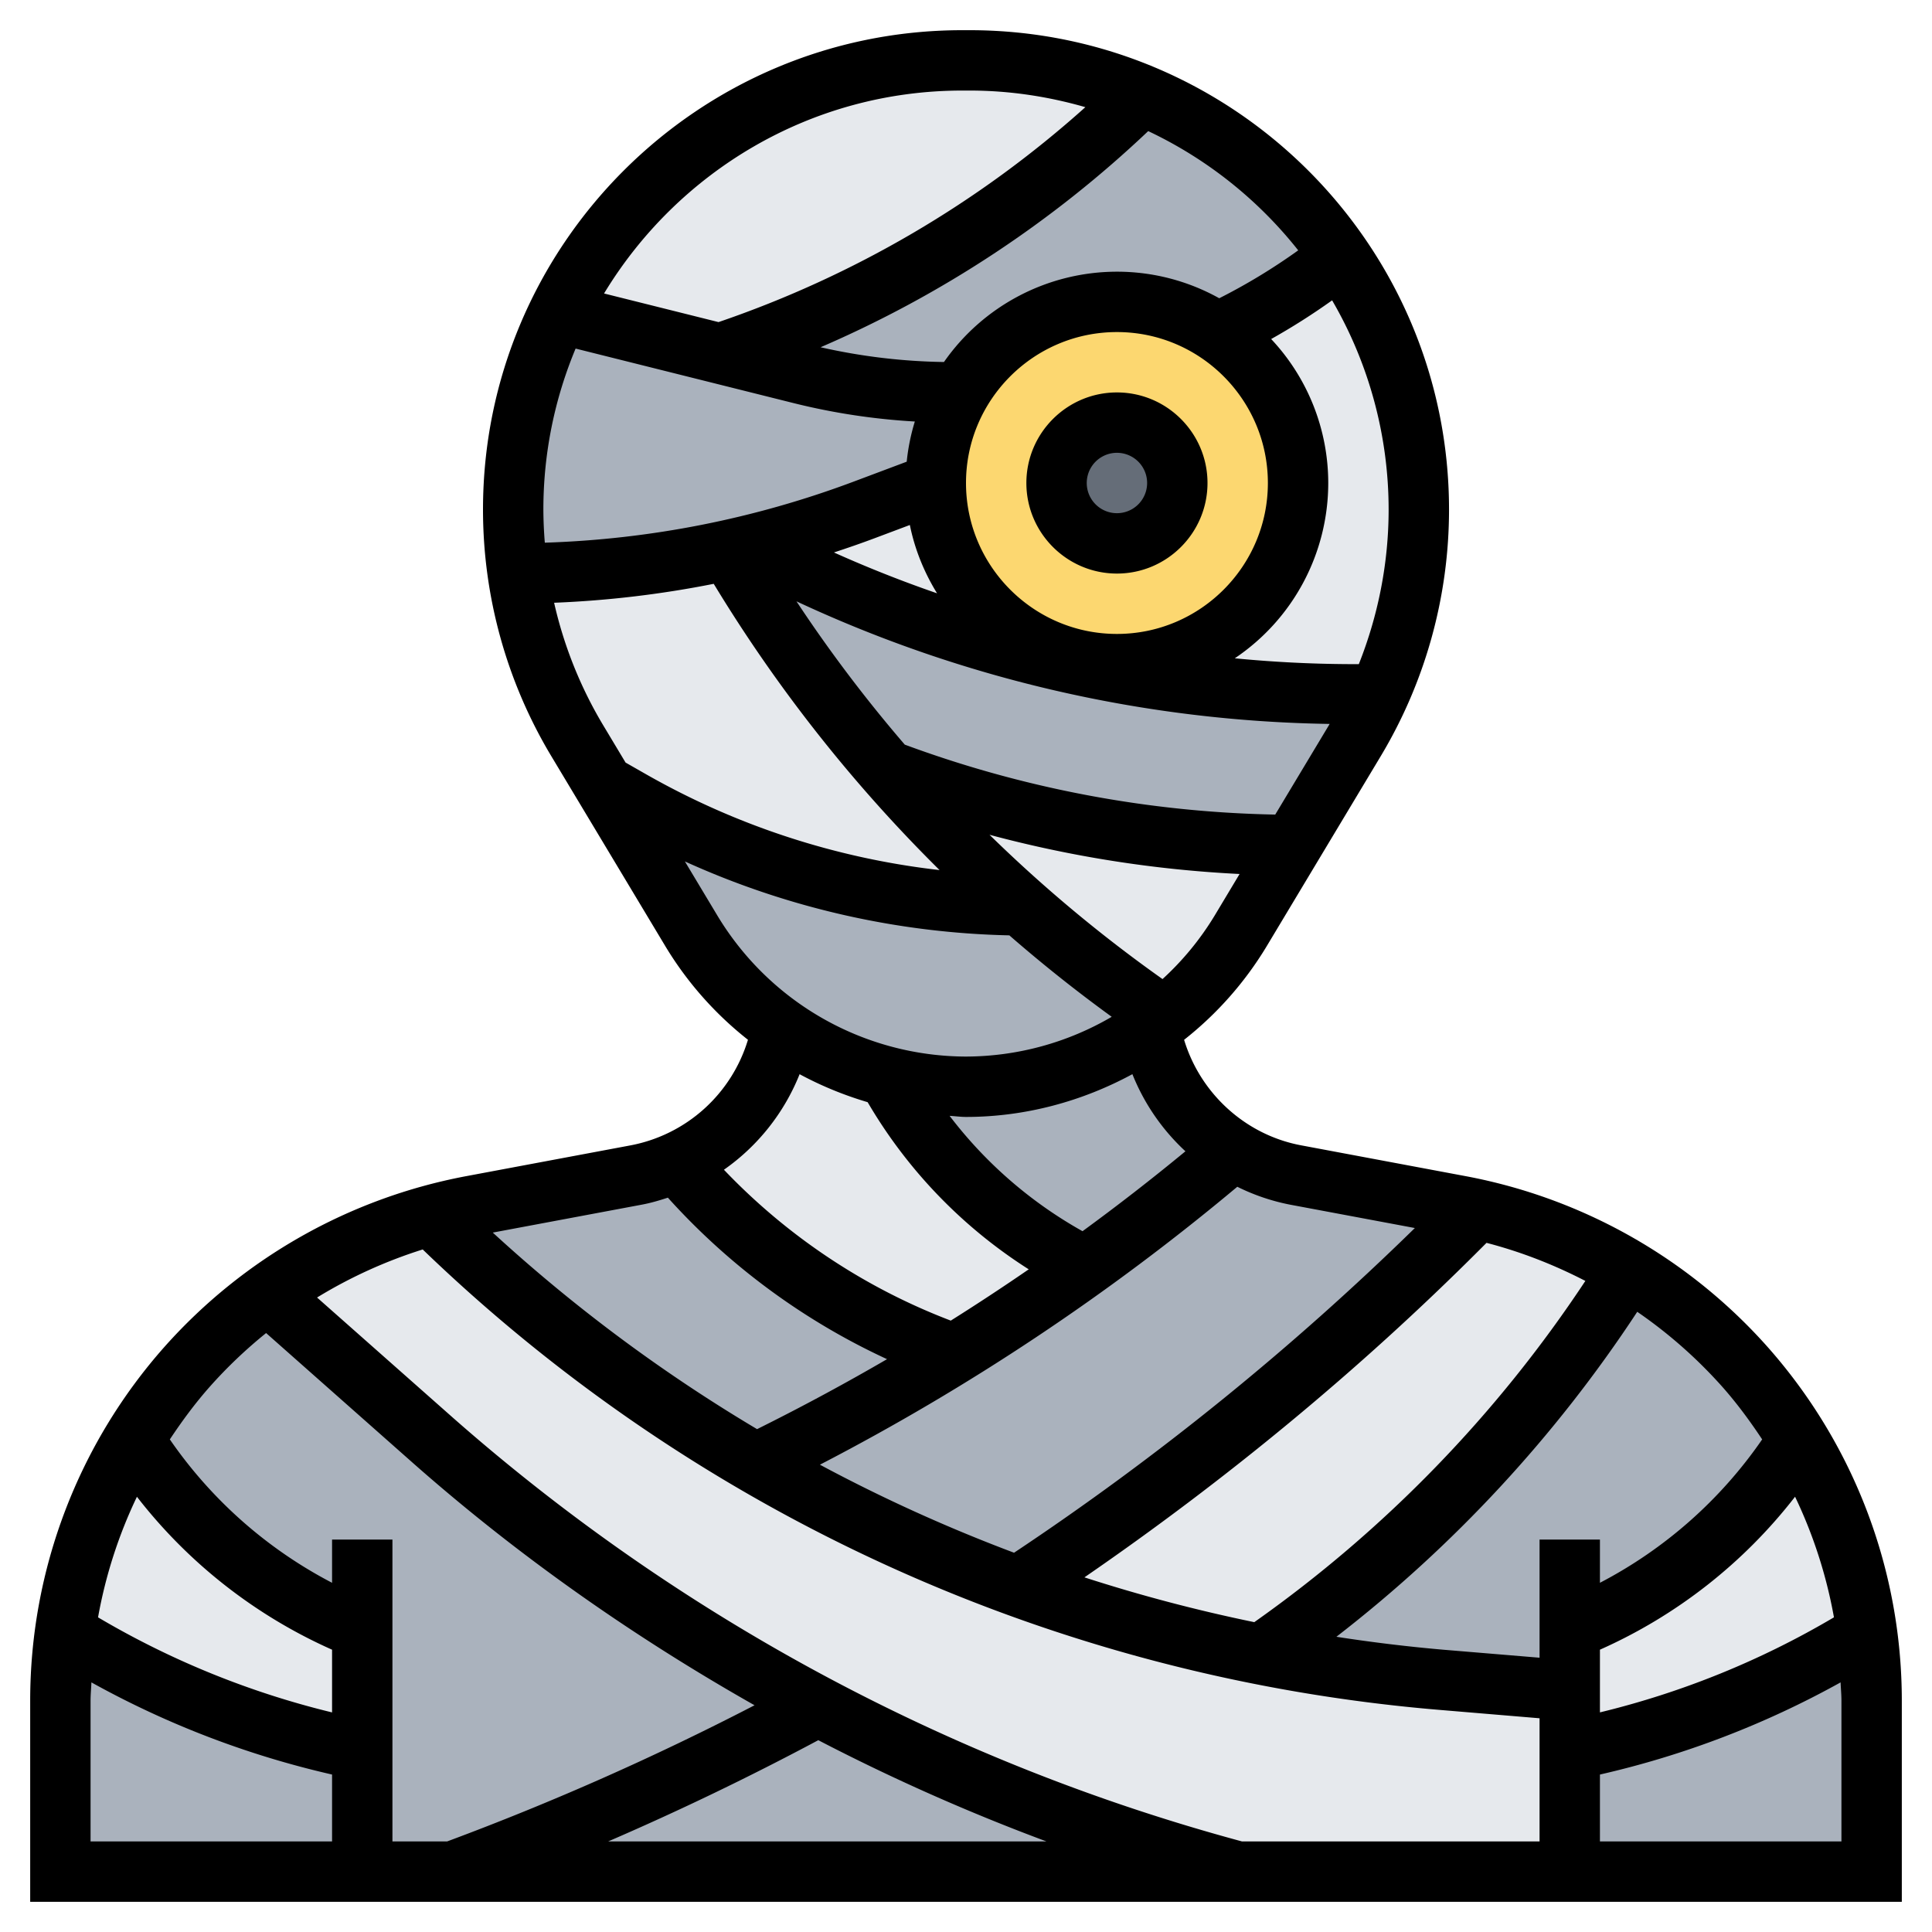 <svg height="512" viewBox="0 0 64 64" width="512" xmlns="http://www.w3.org/2000/svg"><g fill="#aab2bd"><path d="M41 62H15a91.16 91.16 0 0 0 12.08-5.47C31.48 58.86 36.14 60.7 41 62zM62 56.34V62H52v-4c3.31-.66 6.48-1.89 9.37-3.62l.47-.29c.11.74.16 1.5.16 2.25zM52 54v2l-4.27-.36c-2.01-.17-4-.44-5.96-.83 4.88-3.37 9.03-7.71 12.19-12.74 1.42.86 2.71 1.94 3.83 3.19.67.76 1.27 1.57 1.79 2.43-1.8 2.85-4.45 5.06-7.58 6.31zM48.94 40.06l-.62.62a92.876 92.876 0 0 1-14.6 11.89c-3.02-1.1-5.93-2.47-8.7-4.08l.73-.37c2-1 3.95-2.08 5.84-3.26h.01c1.48-.91 2.92-1.87 4.33-2.89h.01c1.69-1.21 3.33-2.5 4.91-3.85v-.01c.62.39 1.31.67 2.06.81l5.49 1.03c.18.03.36.07.54.11zM12 58v4H2v-5.66c0-.75.05-1.51.16-2.25l.47.29C5.52 56.11 8.69 57.34 12 58z"/><path d="M12 54a15.974 15.974 0 0 1-7.58-6.31c.52-.86 1.12-1.67 1.79-2.43.8-.9 1.69-1.7 2.65-2.4l5.5 4.87c3.9 3.43 8.17 6.38 12.72 8.8A91.16 91.16 0 0 1 15 62h-3v-4zM22.42 38.51c2.44 2.89 5.6 5.08 9.17 6.35a70.78 70.78 0 0 1-5.84 3.26l-.73.37a54.463 54.463 0 0 1-10.76-8.23c.44-.12.89-.23 1.34-.31l5.49-1.03c.47-.09.91-.23 1.33-.42zM40.85 38.12a72.919 72.919 0 0 1-4.91 3.85h-.01a15.471 15.471 0 0 1-6.23-5.8l-.29-.49v-.01L32 36c2.22 0 4.34-.69 6.1-1.93.3 1.69 1.32 3.16 2.75 4.04z"/><path d="M38.1 34.07A10.576 10.576 0 0 1 32 36l-2.59-.33c-.92-.22-1.81-.58-2.63-1.04-.3-.17-.59-.35-.87-.56-1.2-.83-2.22-1.92-3-3.21L20 26l.92.53c3.93 2.24 8.37 3.44 12.89 3.47 1.5 1.33 3.1 2.57 4.77 3.71-.15.13-.31.25-.48.36zM24.86 18.05A42.037 42.037 0 0 0 44.66 23h1.02c-.23.52-.5 1.04-.8 1.53L42.8 28c-4.56-.02-9.08-.86-13.35-2.46l-.09-.03a47.81 47.81 0 0 1-4.93-6.79l-.3-.5c.25-.05.49-.11.73-.17z"/><path d="M31.54 13h.26c-.51.88-.8 1.9-.8 3l-2.38.89a33.3 33.3 0 0 1-3.76 1.16c-.24.06-.48.12-.73.17-2.28.51-4.62.77-6.97.78-.11-.7-.16-1.41-.16-2.12 0-2.34.54-4.55 1.5-6.51l5.36 1.34 2.68.67c1.63.41 3.31.62 5 .62z"/><path d="M37.85 3.14c2.67 1.12 4.95 2.99 6.56 5.35-1.26 1-2.62 1.85-4.06 2.53A5.942 5.942 0 0 0 37 10c-2.22 0-4.16 1.21-5.2 3h-.26c-1.69 0-3.37-.21-5-.62l-2.68-.67.09-.03c5.23-1.74 9.99-4.66 13.9-8.54z"/></g><path d="M12 54v4c-3.31-.66-6.48-1.89-9.37-3.62l-.47-.29a16.554 16.554 0 0 1 2.26-6.4C6.22 50.54 8.87 52.75 12 54zM61.84 54.09l-.47.29A29.476 29.476 0 0 1 52 58v-4c3.13-1.25 5.78-3.46 7.58-6.31 1.19 1.96 1.96 4.14 2.26 6.4zM53.53 41.82c.14.08.29.17.43.25a43.803 43.803 0 0 1-12.19 12.74 53.89 53.89 0 0 1-8.05-2.24 92.876 92.876 0 0 0 14.6-11.89l.62-.62c1.62.36 3.17.96 4.59 1.76z" fill="#e6e9ed"/><path d="M52 58v4H41c-4.86-1.3-9.52-3.14-13.92-5.47a66.657 66.657 0 0 1-12.72-8.8l-5.5-4.87c1.62-1.18 3.45-2.07 5.4-2.6 3.25 3.2 6.87 5.96 10.76 8.23 2.77 1.61 5.68 2.98 8.7 4.08 2.61.95 5.3 1.7 8.05 2.24 1.96.39 3.95.66 5.96.83L52 56zM35.93 41.97a69.326 69.326 0 0 1-4.33 2.89h-.01a21.366 21.366 0 0 1-9.17-6.35v-.01a6.04 6.04 0 0 0 3.49-4.43c.28.21.57.39.87.56.82.46 1.71.82 2.63 1.04v.01l.29.49c1.49 2.48 3.65 4.48 6.23 5.8zM42.8 28l-1.71 2.86c-.67 1.11-1.52 2.07-2.51 2.85A47.905 47.905 0 0 1 33.81 30a47.14 47.14 0 0 1-4.45-4.49l.09.03c4.27 1.6 8.79 2.44 13.35 2.46z" fill="#e6e9ed"/><path d="M29.36 25.51A47.14 47.14 0 0 0 33.81 30c-4.52-.03-8.96-1.23-12.89-3.47L20 26l-.88-1.47c-1.02-1.7-1.69-3.58-1.96-5.53 2.35-.01 4.69-.27 6.97-.78l.3.5a47.81 47.81 0 0 0 4.93 6.79zM32.12 2c2.03 0 3.97.41 5.73 1.14-3.91 3.88-8.67 6.8-13.9 8.54l-.09.03-5.36-1.34c.72-1.5 1.69-2.85 2.86-4.01C24.05 3.66 27.77 2 31.88 2zM44.66 23c-3.01 0-5.99-.32-8.9-.95l.03-.17A6.005 6.005 0 0 0 43 16a6 6 0 0 0-2.65-4.98c1.44-.68 2.8-1.53 4.06-2.53 1.64 2.39 2.59 5.28 2.59 8.39 0 2.12-.45 4.21-1.32 6.12z" fill="#e6e9ed"/><path d="M31 16c0 2.9 2.06 5.32 4.79 5.88l-.03.17c-3.79-.82-7.46-2.16-10.9-4a33.3 33.3 0 0 0 3.76-1.16z" fill="#e6e9ed"/><path d="M40.35 11.02A6 6 0 0 1 37 22c-.42 0-.82-.04-1.21-.12A6.008 6.008 0 0 1 31 16c0-1.1.29-2.12.8-3 1.04-1.79 2.98-3 5.2-3 1.24 0 2.39.37 3.35 1.02z" fill="#fcd770"/><circle cx="37" cy="16" fill="#656d78" r="2"/><path d="M34 16c0 1.654 1.346 3 3 3s3-1.346 3-3-1.346-3-3-3-3 1.346-3 3zm4 0a1 1 0 1 1-2 0 1 1 0 0 1 2 0z"/><path d="M58.534 44.597a17.761 17.761 0 0 0-9.953-5.63l-5.482-1.027c-1.848-.347-3.338-1.723-3.874-3.495a11.505 11.505 0 0 0 2.72-3.074l3.793-6.321a15.885 15.885 0 0 0 2.263-8.17C48 8.123 40.877 1 32.121 1h-.242C23.123 1 16 8.123 16 16.879c0 2.878.782 5.703 2.263 8.17l3.793 6.321a11.509 11.509 0 0 0 2.721 3.074 5.045 5.045 0 0 1-3.875 3.495l-5.482 1.027a17.773 17.773 0 0 0-9.954 5.63A17.661 17.661 0 0 0 1 56.341V63h62v-6.659c0-4.334-1.586-8.505-4.466-11.744zM34.666 61h-14.52a93.589 93.589 0 0 0 6.961-3.354A67.323 67.323 0 0 0 34.666 61zM15.021 46.979l-4.518-3.997a15.795 15.795 0 0 1 3.5-1.592 55.136 55.136 0 0 0 33.643 15.249L51 56.92V61h-9.857a65.293 65.293 0 0 1-26.122-14.021zm34.003-5.589.219-.219c1.137.295 2.233.723 3.274 1.261A42.559 42.559 0 0 1 41.55 53.736a53.084 53.084 0 0 1-5.627-1.484c4.678-3.219 9.089-6.85 13.101-10.862zM53 54.648a16.836 16.836 0 0 0 6.464-5.067 15.665 15.665 0 0 1 1.288 3.995A28.352 28.352 0 0 1 53 56.725zm4.041-8.723c.492.554.928 1.147 1.333 1.757A14.859 14.859 0 0 1 53 52.432V51h-2v3.914l-3.187-.265a52.933 52.933 0 0 1-3.543-.429 44.475 44.475 0 0 0 9.966-10.765 15.647 15.647 0 0 1 2.805 2.47zM46.869 40.68a91.386 91.386 0 0 1-13.277 10.756 53.187 53.187 0 0 1-6.431-2.916 76.01 76.01 0 0 0 13.826-9.207 6.896 6.896 0 0 0 1.743.592zm-7.6-2.542a73.229 73.229 0 0 1-3.409 2.647 14.33 14.33 0 0 1-4.403-3.821c.182.009.36.036.543.036 1.95 0 3.839-.511 5.512-1.417a7.044 7.044 0 0 0 1.757 2.555zm-.759-5.705a47.073 47.073 0 0 1-5.731-4.78 39.455 39.455 0 0 0 8.284 1.299l-.833 1.389a9.538 9.538 0 0 1-1.72 2.092zm-17.787-7.172-.745-1.242a13.836 13.836 0 0 1-1.622-4.052 34.035 34.035 0 0 0 5.287-.627 49.28 49.28 0 0 0 7.481 9.482 25.43 25.43 0 0 1-9.705-3.164zm9.417-7.87c.165.816.478 1.576.901 2.263a41.092 41.092 0 0 1-3.416-1.353c.45-.148.899-.303 1.344-.47zM42 16c0 2.757-2.243 5-5 5s-5-2.243-5-5 2.243-5 5-5 5 2.243 5 5zm.244 10.984a37.435 37.435 0 0 1-12.272-2.317 47.111 47.111 0 0 1-3.588-4.747 43.275 43.275 0 0 0 17.661 4.061l-.021.039zM45.013 22h-.351a40.99 40.99 0 0 1-3.758-.193A7 7 0 0 0 44 16a6.968 6.968 0 0 0-1.891-4.769 21.9 21.9 0 0 0 2.019-1.282A13.78 13.78 0 0 1 46 16.879c0 1.761-.342 3.497-.987 5.121zM43.005 8.293a19.787 19.787 0 0 1-2.616 1.587A6.951 6.951 0 0 0 37 9a6.992 6.992 0 0 0-5.73 2.992 19.747 19.747 0 0 1-4.087-.489 37.154 37.154 0 0 0 10.853-7.16 13.93 13.93 0 0 1 4.969 3.95zM31.879 3h.242c1.331 0 2.614.199 3.833.55a35.269 35.269 0 0 1-12.152 7.12l-3.792-.948C22.444 5.701 26.846 3 31.879 3zm-12.811 8.547 7.228 1.808a21.65 21.65 0 0 0 4.009.608 6.902 6.902 0 0 0-.269 1.331l-1.768.664a32.005 32.005 0 0 1-10.22 2.019A13.86 13.86 0 0 1 18 16.879c0-1.889.382-3.689 1.068-5.332zm4.703 18.794-1.083-1.805a27.41 27.41 0 0 0 10.748 2.449 49.017 49.017 0 0 0 3.391 2.698A9.607 9.607 0 0 1 32 35a9.644 9.644 0 0 1-8.229-4.659zm4.97 6.17.101.169a16.324 16.324 0 0 0 5.236 5.368 74.557 74.557 0 0 1-2.582 1.699 20.445 20.445 0 0 1-7.515-4.998 7.057 7.057 0 0 0 2.507-3.165c.715.386 1.47.695 2.253.927zm-7.47 3.393c.293-.055.574-.139.853-.23a22.426 22.426 0 0 0 7.26 5.35 74.1 74.1 0 0 1-4.077 2.204l-.228.114a52.997 52.997 0 0 1-8.755-6.511zM6.96 45.925c.569-.64 1.191-1.23 1.855-1.766l4.882 4.32c3.466 3.058 7.271 5.729 11.298 8.01A91.39 91.39 0 0 1 14.812 61H13V51h-2v1.432a14.85 14.85 0 0 1-5.374-4.75c.406-.61.841-1.203 1.334-1.757zM11 56.726a28.396 28.396 0 0 1-7.752-3.149 15.614 15.614 0 0 1 1.288-3.995A16.833 16.833 0 0 0 11 54.648zm-8-.385c0-.204.02-.406.028-.61A30.351 30.351 0 0 0 11 58.784V61H3zM61 61h-8v-2.216a30.303 30.303 0 0 0 7.972-3.053c.008.204.028.405.028.61z"/></svg>